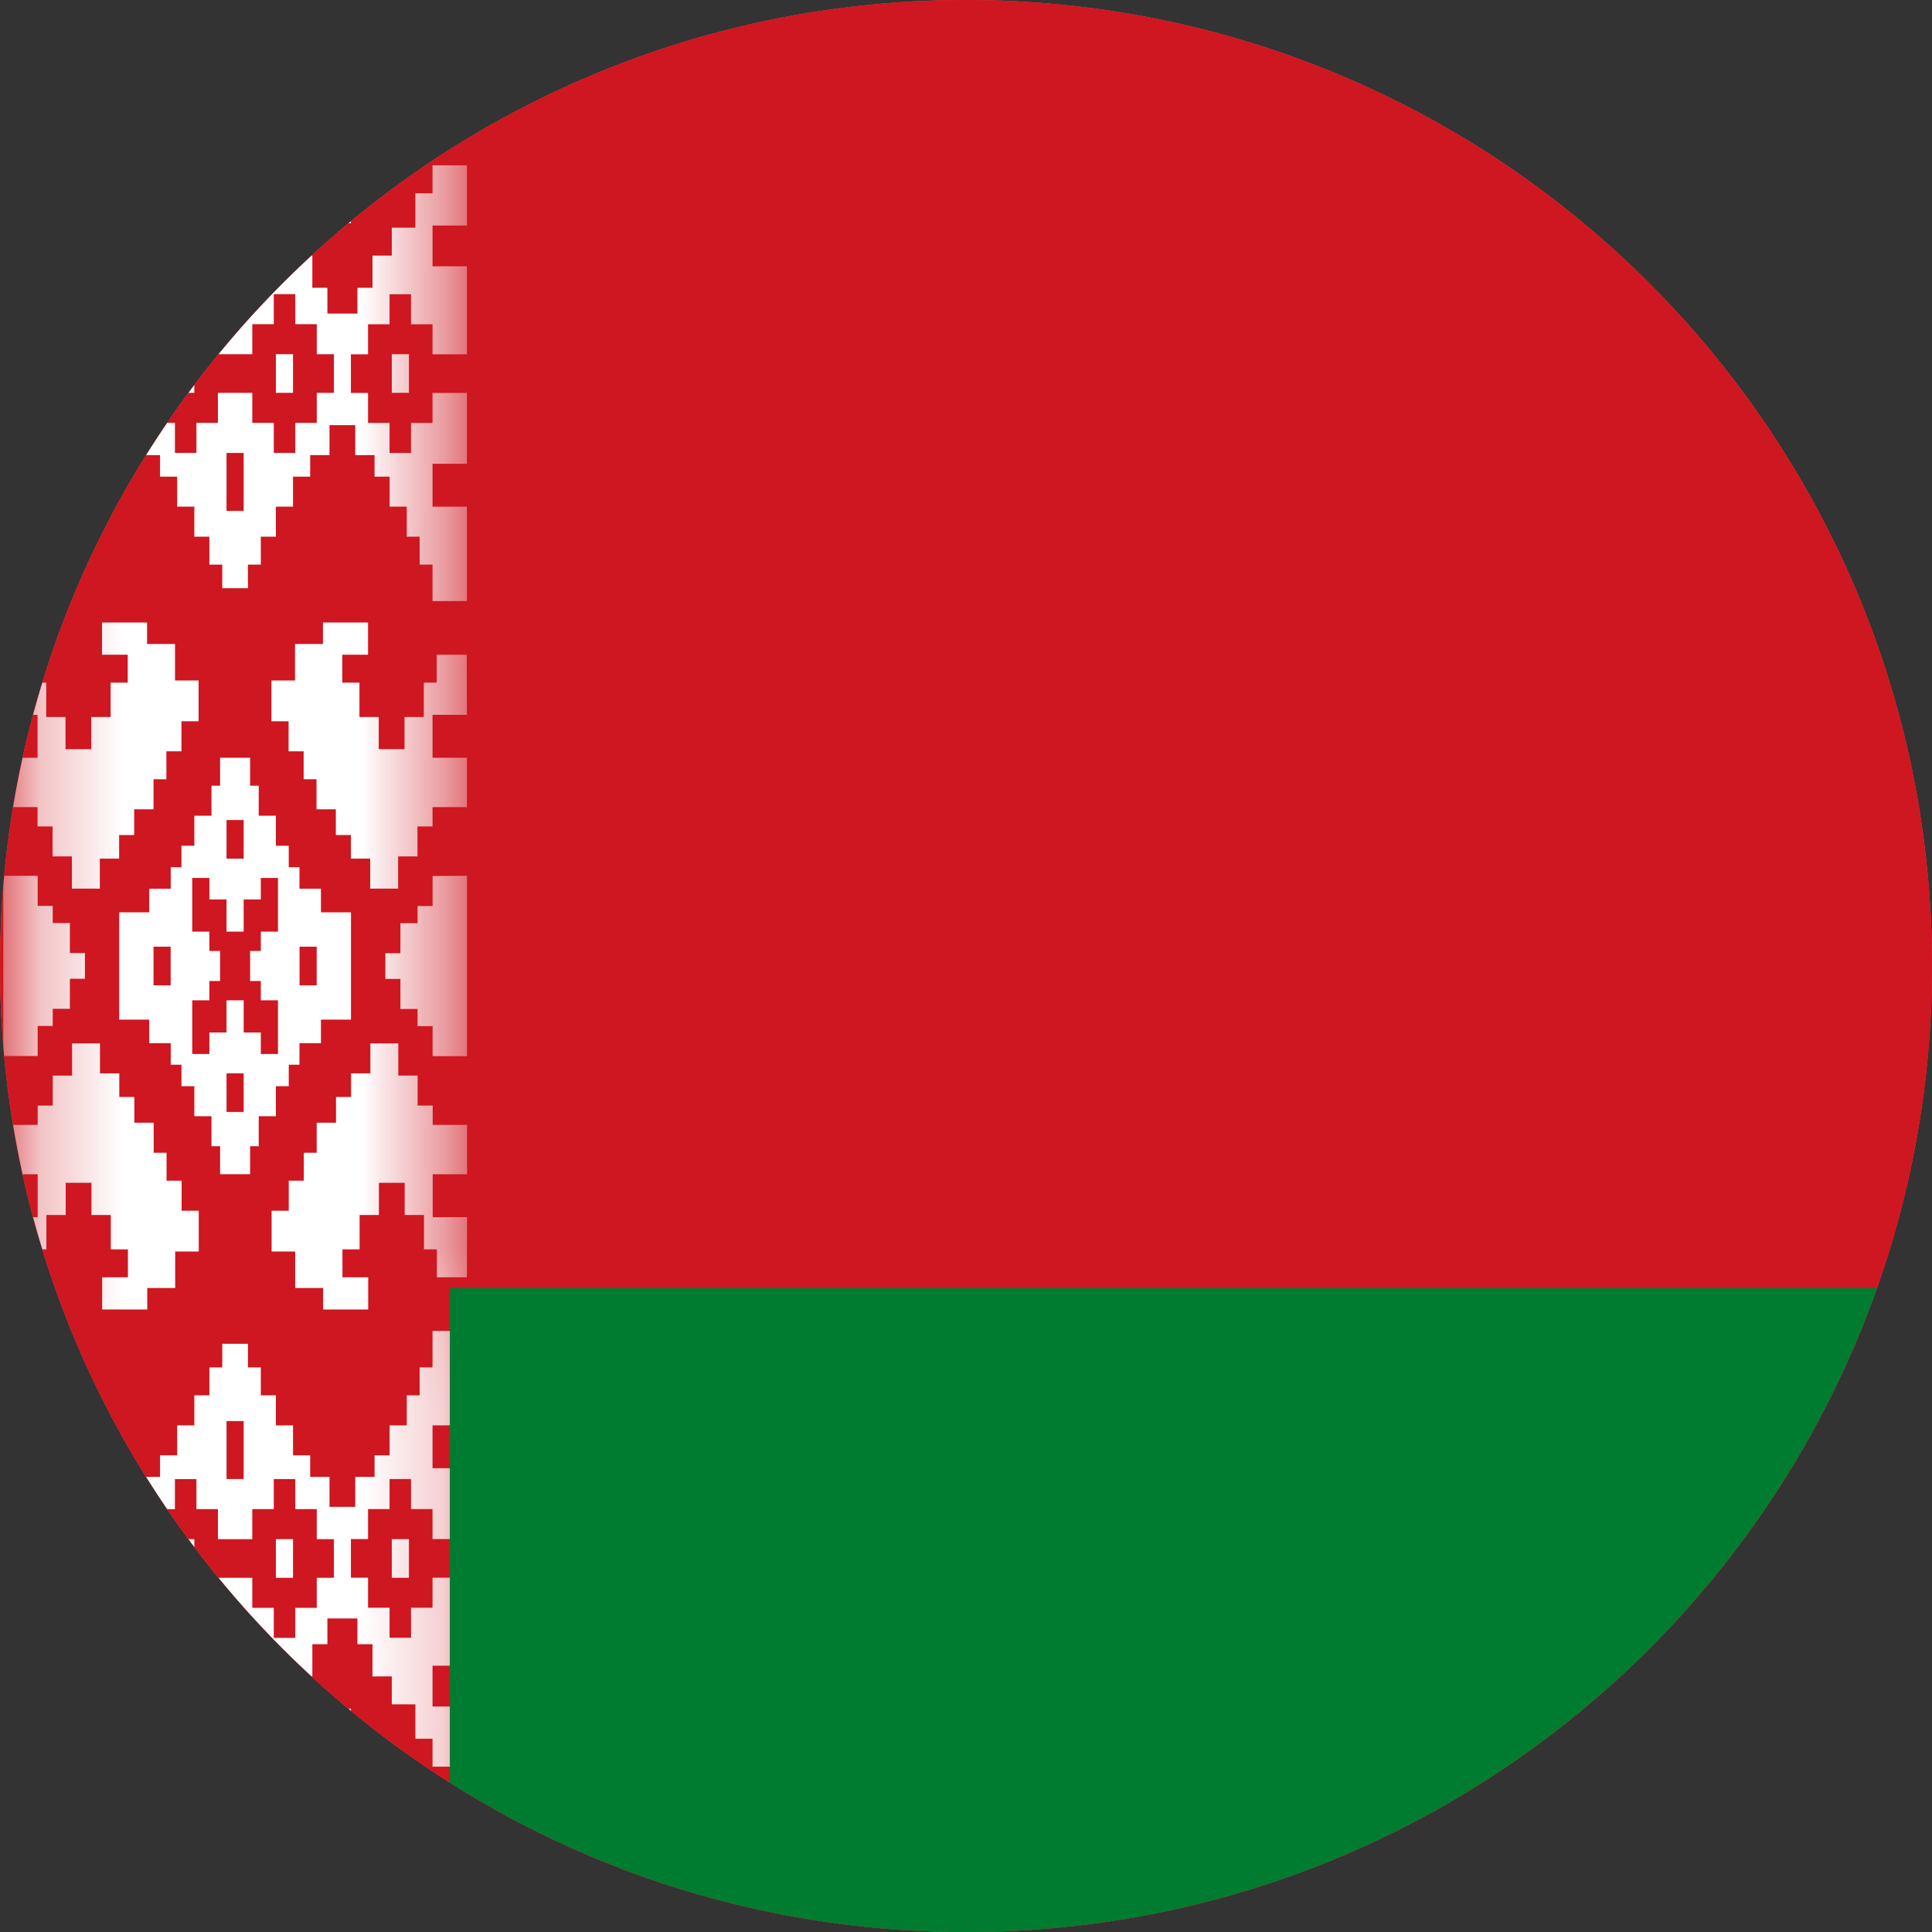 <svg width="24" height="24" viewBox="0 0 24 24" fill="none" xmlns="http://www.w3.org/2000/svg">
<rect x="0" y="0" width="24" height="24" fill="#333333" stroke="none"/>
<g clip-path="url(#clip0_4050_17031)">
<path d="M0,12c0,-6.627 5.373,-12 12,-12c6.627,0 12,5.373 12,12c0,6.627 -5.373,12 -12,12c-6.627,0 -12,-5.373 -12,-12z" fill="#FF4E4E"/>
<path d="M0,0h24v24h-24z" fill="#CE1720"/>
<mask id="mask0_4050_17031" style="mask-type:luminance" maskUnits="userSpaceOnUse" x="0" y="0" width="6" height="24">
<path d="M0.254,0h5.333v16.213h0.213v7.573l-0.213,0.213h-5.333z" fill="white"/>
</mask>
<g mask="url(#mask0_4050_17031)">
<path d="M1.214,0v0.373h-0.24v0.373h-0.293v0.427h-0.213v0.347h-0.427v-0.88h0.427v-0.48h-0.427v-0.16zM1.907,2.053v0.4h-0.213v0.32h-0.213v-0.32h-0.213v-0.4h-0.213v-0.533h0.213v-0.4h0.213v-0.32h0.213v0.32h0.213v0.4h0.213v0.533zM1.454,2.027h0.267v-0.48h-0.267zM0.761,4.4h0.213v0.48h-0.213zM2.201,4.4h0.213v0.48h-0.213zM0.041,8.133h0.373v0.347h0.16v0.427h0.24v0.4h0.32v-0.4h0.24v-0.427h0.213v-0.347h-0.32v-0.4h0.56v0.267h0.347v0.453h0.293v0.507h-0.213v0.373h-0.187v0.347h-0.16v0.373h-0.24v0.32h-0.187v0.293h-0.24v0.373h-0.347v-0.4h-0.24v-0.373h-0.187v-0.24h-0.427v-0.613h0.427v-0.533h-0.427z" fill="white"/>
<path d="M5.8,0v0.16h-0.427v0.48h0.427v0.88h-0.427v-0.347h-0.213v-0.427h-0.293v-0.373h-0.24v-0.373zM3.72,2.053v-0.533h0.213v-0.4h0.213v-0.32h0.213v0.32h0.213v0.4h0.213v0.533h-0.213v0.4h-0.213v0.32h-0.213v-0.32h-0.213v-0.4zM4.387,1.547h-0.267v0.48h0.267zM5.08,4.88h-0.213v-0.48h0.213zM3.64,4.88h-0.213v-0.48h0.213zM5.8,8.88h-0.427v0.533h0.427v0.613h-0.427v0.24h-0.187v0.373h-0.24v0.4h-0.347v-0.373h-0.24v-0.293h-0.187v-0.32h-0.24v-0.373h-0.16v-0.347h-0.187v-0.373h-0.213v-0.507h0.293v-0.453h0.347v-0.267h0.56v0.4h-0.32v0.347h0.213v0.427h0.24v0.4h0.32v-0.4h0.24v-0.427h0.16v-0.347h0.373z" fill="white"/>
<path d="M2.814,0v0.853h0.213v-0.853h0.853v0.373h-0.213v0.373h-0.32v0.427h-0.213v0.347h-0.427v-0.347h-0.213v-0.427h-0.32v-0.373h-0.213v-0.373zM2.761,7.307v-0.293h-0.16v-0.347h-0.187v-0.373h-0.213v-0.373h-0.213v-0.267h-0.24v-0.373h-0.32v0.373h-0.24v0.267h-0.187v0.373h-0.213v0.373h-0.16v0.347h-0.16v0.453h-0.427v-1.173h0.427v-0.533h-0.427v-0.88h0.427v0.373h0.267v0.373h0.267v-0.373h0.267v-0.373h0.213v-0.48h-0.213v-0.373h-0.267v-0.373h-0.267v0.373h-0.267v0.373h-0.427v-1.093h0.427v-0.507h-0.427v-0.747h0.427v0.347h0.213v0.427h0.293v0.347h0.24v0.4h0.187v0.32h0.373v-0.32h0.187v-0.4h0.24v-0.347h0.293v-0.427h0.213v-0.347h0.427v0.347h0.213v0.427h0.293v0.347h0.24v0.4h0.187v0.32h0.373v-0.32h0.187v-0.4h0.24v-0.347h0.293v-0.427h0.213v-0.347h0.427v0.747h-0.427v0.507h0.427v1.093h-0.427v-0.373h-0.267v-0.373h-0.267v0.373h-0.267v0.373h-0.213v0.48h0.213v0.373h0.267v0.373h0.267v-0.373h0.267v-0.373h0.427v0.88h-0.427v0.533h0.427v1.173h-0.427v-0.453h-0.16v-0.347h-0.16v-0.373h-0.213v-0.373h-0.187v-0.267h-0.24v-0.373h-0.32v0.373h-0.24v0.267h-0.213v0.373h-0.213v0.373h-0.187v0.347h-0.16v0.293zM2.814,2.853v0.72h0.213v-0.72zM2.707,4.4v-0.373h-0.267v-0.373h-0.267v0.373h-0.267v0.373h-0.213v0.48h0.213v0.373h0.267v0.373h0.267v-0.373h0.267v-0.373h0.427v0.373h0.267v0.373h0.267v-0.373h0.267v-0.373h0.213v-0.48h-0.213v-0.373h-0.267v-0.373h-0.267v0.373h-0.267v0.373zM2.814,5.627v0.72h0.213v-0.72z" fill="white"/>
<path d="M0.041,24v-0.16h0.427v-0.48h-0.427v-0.88h0.427v0.347h0.213v0.427h0.293v0.373h0.24v0.373zM2.121,21.947v0.533h-0.213v0.4h-0.213v0.32h-0.213v-0.32h-0.213v-0.4h-0.213v-0.533h0.213v-0.4h0.213v-0.32h0.213v0.32h0.213v0.4zM1.454,22.453h0.267v-0.48h-0.267zM0.761,19.12h0.213v0.48h-0.213zM2.201,19.12h0.213v0.48h-0.213zM0.041,15.12h0.427v-0.533h-0.427v-0.613h0.427v-0.24h0.187v-0.373h0.24v-0.4h0.347v0.373h0.24v0.293h0.187v0.32h0.24v0.373h0.16v0.347h0.187v0.373h0.213v0.507h-0.293v0.453h-0.347v0.267h-0.56v-0.4h0.32v-0.347h-0.213v-0.427h-0.24v-0.4h-0.32v0.4h-0.24v0.427h-0.16v0.347h-0.373z" fill="white"/>
<path d="M4.627,24v-0.373h0.24v-0.373h0.293v-0.427h0.213v-0.347h0.427v0.88h-0.427v0.48h0.427v0.16zM3.934,21.947v-0.4h0.213v-0.32h0.213v0.32h0.213v0.4h0.213v0.533h-0.213v0.4h-0.213v0.32h-0.213v-0.32h-0.213v-0.4h-0.213v-0.533zM4.387,21.973h-0.267v0.48h0.267zM5.08,19.6h-0.213v-0.48h0.213zM3.64,19.6h-0.213v-0.48h0.213zM5.8,15.867h-0.373v-0.347h-0.16v-0.427h-0.24v-0.4h-0.32v0.4h-0.24v0.427h-0.213v0.347h0.32v0.4h-0.56v-0.267h-0.347v-0.453h-0.293v-0.507h0.213v-0.373h0.187v-0.347h0.16v-0.373h0.24v-0.32h0.187v-0.293h0.24v-0.373h0.347v0.4h0.24v0.373h0.187v0.24h0.427v0.613h-0.427v0.533h0.427z" fill="white"/>
<path d="M1.96,24v-0.373h0.213v-0.373h0.32v-0.427h0.213v-0.347h0.427v0.347h0.213v0.427h0.32v0.373h0.213v0.373h-0.853v-0.853h-0.213v0.853zM3.08,16.693v0.293h0.16v0.347h0.187v0.373h0.213v0.373h0.213v0.267h0.24v0.373h0.32v-0.373h0.24v-0.267h0.187v-0.373h0.213v-0.373h0.16v-0.347h0.16v-0.453h0.427v1.173h-0.427v0.533h0.427v0.88h-0.427v-0.373h-0.267v-0.373h-0.267v0.373h-0.267v0.373h-0.213v0.48h0.213v0.373h0.267v0.373h0.267v-0.373h0.267v-0.373h0.427v1.093h-0.427v0.507h0.427v0.747h-0.427v-0.347h-0.213v-0.427h-0.293v-0.347h-0.24v-0.4h-0.187v-0.32h-0.373v0.32h-0.187v0.4h-0.24v0.347h-0.293v0.427h-0.213v0.347h-0.427v-0.347h-0.213v-0.427h-0.293v-0.347h-0.24v-0.4h-0.187v-0.32h-0.373v0.32h-0.187v0.4h-0.24v0.347h-0.293v0.427h-0.213v0.347h-0.427v-0.747h0.427v-0.507h-0.427v-1.093h0.427v0.373h0.267v0.373h0.267v-0.373h0.267v-0.373h0.213v-0.48h-0.213v-0.373h-0.267v-0.373h-0.267v0.373h-0.267v0.373h-0.427v-0.88h0.427v-0.533h-0.427v-1.173h0.427v0.453h0.16v0.347h0.16v0.373h0.213v0.373h0.187v0.267h0.24v0.373h0.32v-0.373h0.24v-0.267h0.213v-0.373h0.213v-0.373h0.187v-0.347h0.16v-0.293zM3.027,21.147v-0.72h-0.213v0.72zM3.134,19.6v0.373h0.267v0.373h0.267v-0.373h0.267v-0.373h0.213v-0.48h-0.213v-0.373h-0.267v-0.373h-0.267v0.373h-0.267v0.373h-0.427v-0.373h-0.267v-0.373h-0.267v0.373h-0.267v0.373h-0.213v0.48h0.213v0.373h0.267v0.373h0.267v-0.373h0.267v-0.373zM3.027,18.373v-0.72h-0.213v0.72z" fill="white"/>
<path d="M0.041,10.88h0.427v0.373h0.187v0.213h0.213v0.373h0.187v0.32h-0.187v0.373h-0.213v0.213h-0.187v0.373h-0.427zM5.801,10.88v2.24h-0.427v-0.373h-0.187v-0.213h-0.213v-0.373h-0.187v-0.32h0.187v-0.373h0.213v-0.213h0.187v-0.373zM1.907,12.24h0.213v-0.48h-0.213zM3.934,12.24v-0.48h-0.213v0.48zM2.814,10.667h0.213v-0.48h-0.213zM2.814,13.333v0.48h0.213v-0.48zM1.481,11.333h0.373v-0.293h0.267v-0.267h0.133v-0.267h0.16v-0.373h0.213v-0.373h0.107v-0.347h0.373v0.347h0.107v0.373h0.213v0.373h0.16v0.267h0.133v0.267h0.267v0.293h0.373v1.333h-0.373v0.293h-0.267v0.267h-0.133v0.267h-0.16v0.373h-0.213v0.373h-0.107v0.347h-0.373v-0.347h-0.107v-0.373h-0.213v-0.373h-0.16v-0.267h-0.133v-0.267h-0.267v-0.293h-0.373zM2.814,11.573v-0.4h-0.213v-0.267h-0.213v0.667h0.213v0.24h0.133v0.373h-0.133v0.24h-0.213v0.667h0.213v-0.267h0.213v-0.4h0.213v0.4h0.213v0.267h0.213v-0.667h-0.213v-0.24h-0.133v-0.373h0.133v-0.24h0.213v-0.667h-0.213v0.267h-0.213v0.4z" fill="white"/>
</g>
<path d="M5.588,16h42.413v8h-42.413z" fill="#007C30"/>
</g>
<defs>
<clipPath id="clip0_4050_17031">
<path d="M0,12c0,-6.627 5.373,-12 12,-12c6.627,0 12,5.373 12,12c0,6.627 -5.373,12 -12,12c-6.627,0 -12,-5.373 -12,-12z" fill="white"/>
</clipPath>
</defs>
</svg>
